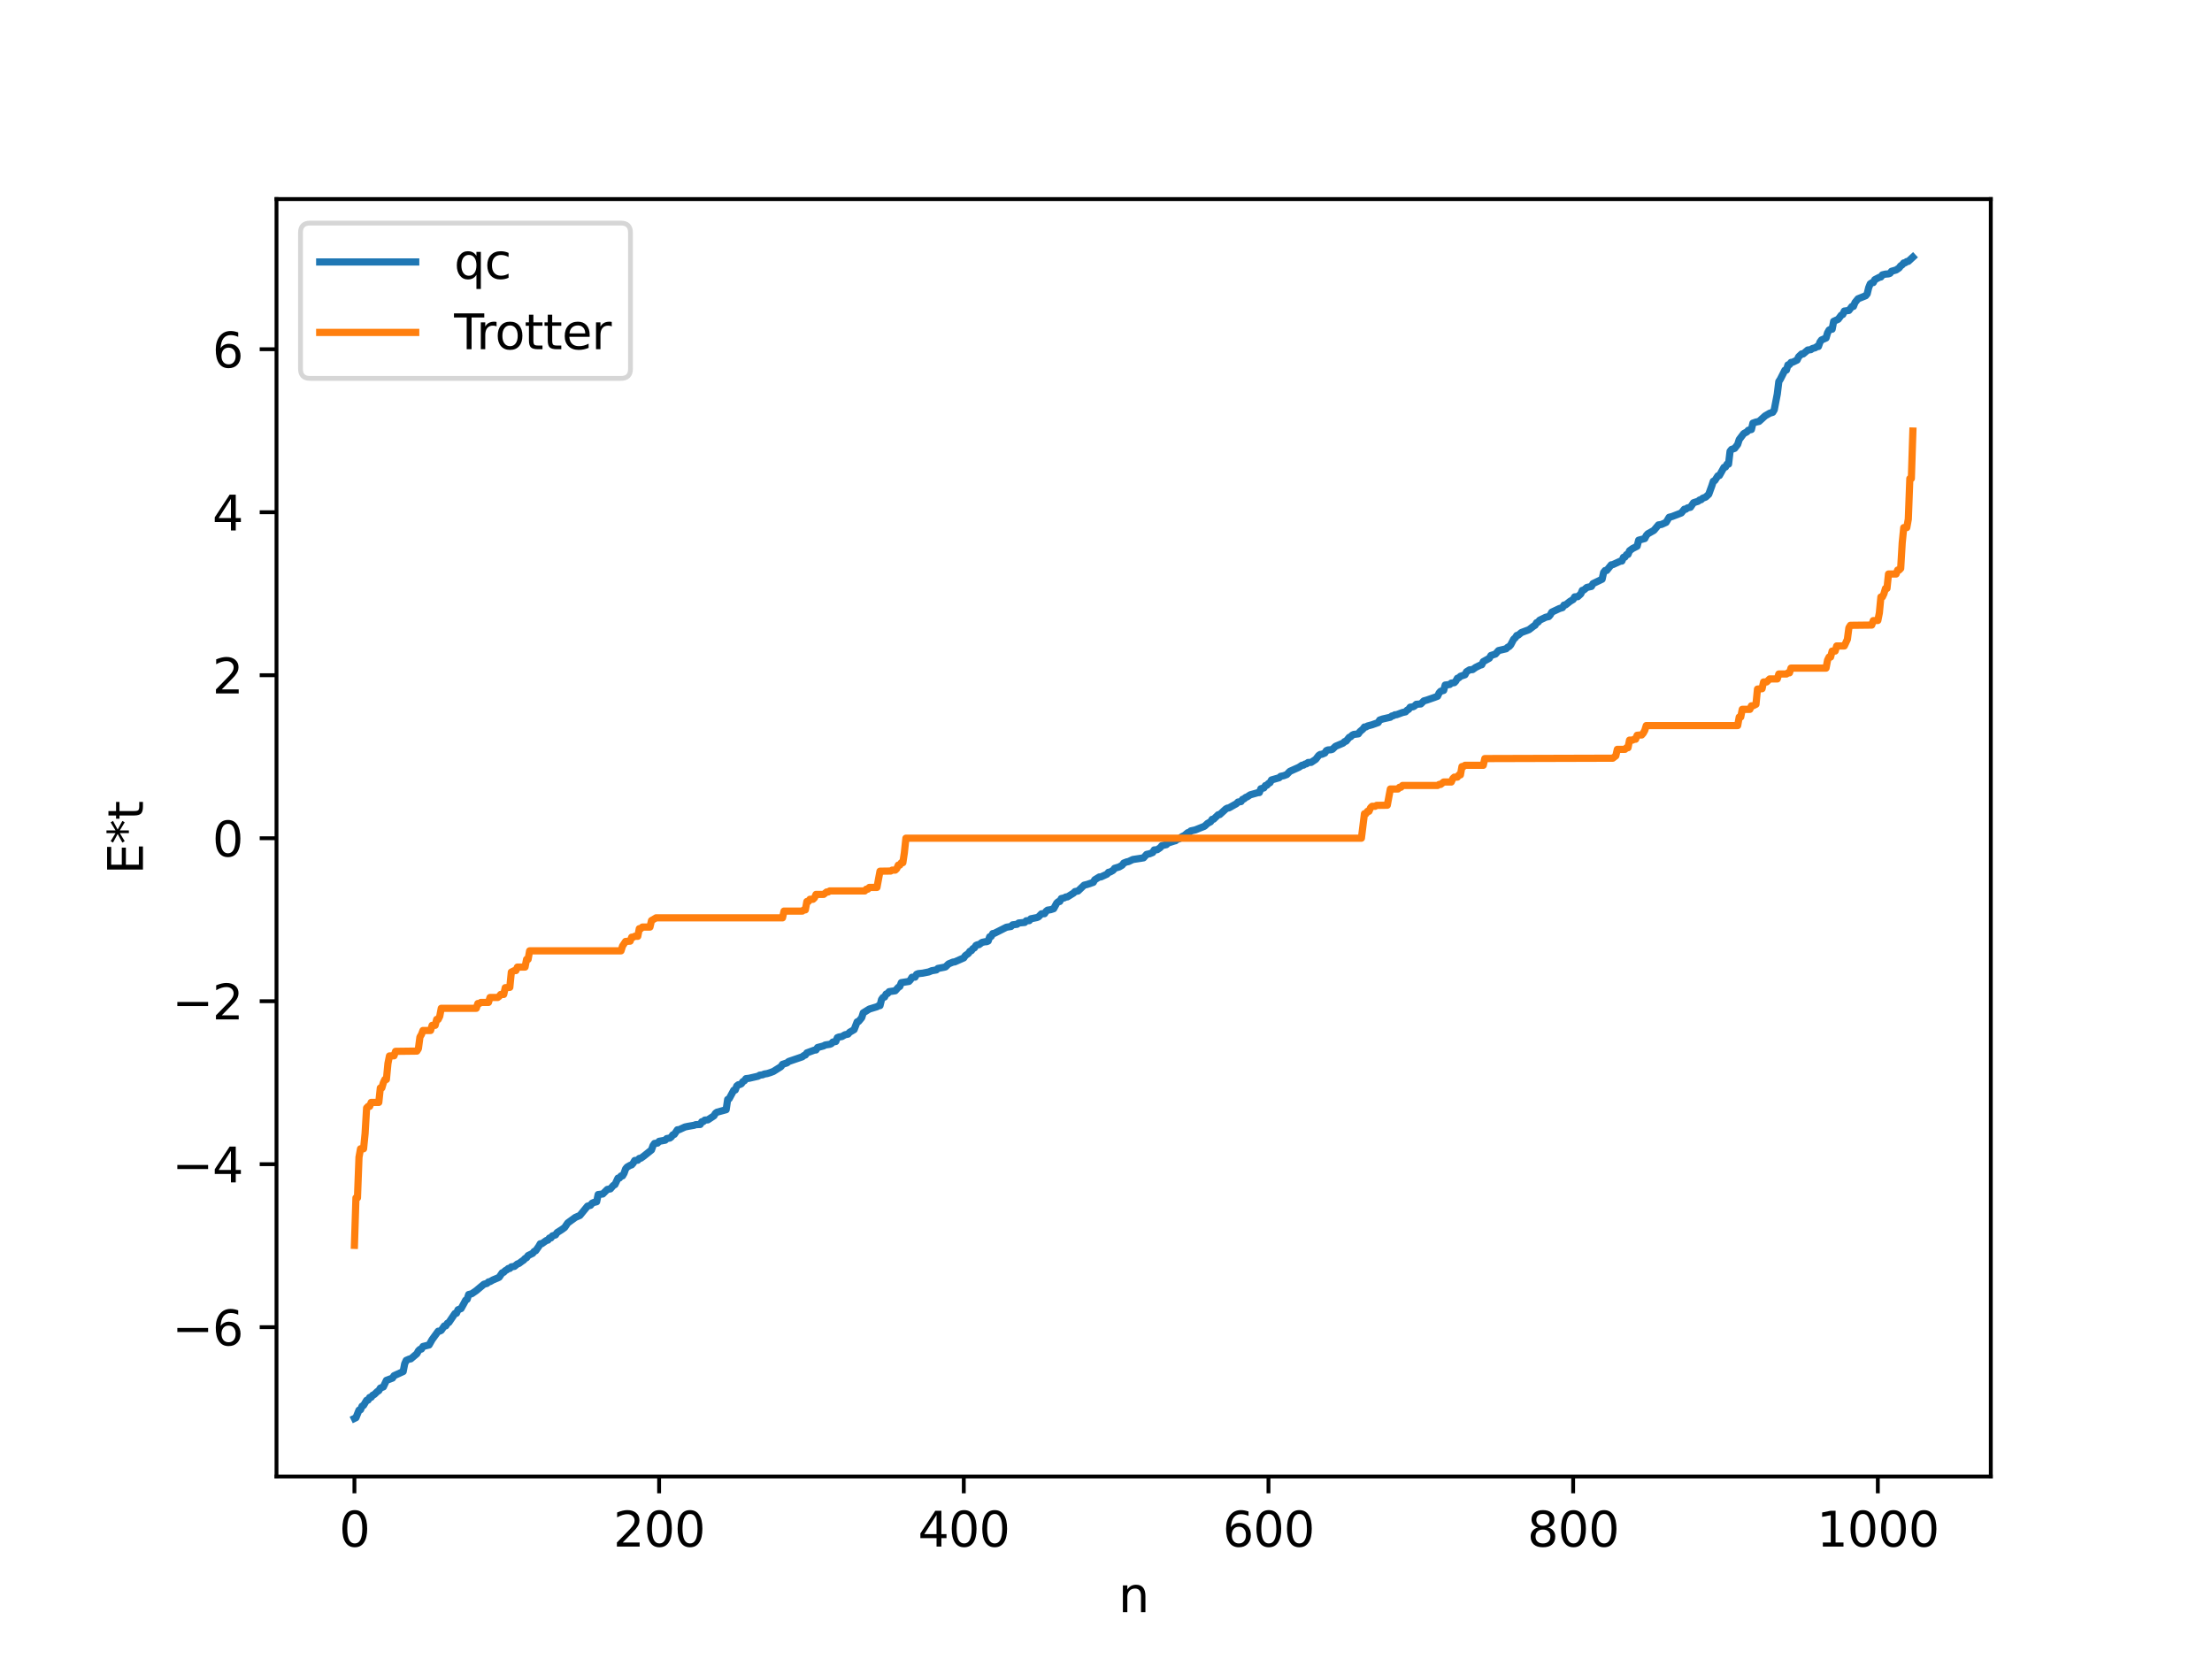 <?xml version="1.0" encoding="utf-8" standalone="no"?>
<!DOCTYPE svg PUBLIC "-//W3C//DTD SVG 1.1//EN"
  "http://www.w3.org/Graphics/SVG/1.1/DTD/svg11.dtd">
<svg xmlns:xlink="http://www.w3.org/1999/xlink" width="460.8pt" height="345.6pt" viewBox="0 0 460.8 345.6" xmlns="http://www.w3.org/2000/svg" version="1.1">
 <defs>
  <style type="text/css">*{stroke-linejoin: round; stroke-linecap: butt}</style>
 </defs>
 <g id="figure_1">
  <g id="patch_1">
   <path d="M 0 345.6 
L 460.8 345.6 
L 460.8 0 
L 0 0 
z
" style="fill: #ffffff"/>
  </g>
  <g id="axes_1">
   <g id="patch_2">
    <path d="M 57.6 307.584 
L 414.72 307.584 
L 414.72 41.472 
L 57.6 41.472 
z
" style="fill: #ffffff"/>
   </g>
   <g id="matplotlib.axis_1">
    <g id="xtick_1">
     <g id="line2d_1">
      <defs>
       <path id="mcfd85ed25e" d="M 0 0 
L 0 3.5 
" style="stroke: #000000; stroke-width: 0.8"/>
      </defs>
      <g>
       <use xlink:href="#mcfd85ed25e" x="73.833" y="307.584" style="stroke: #000000; stroke-width: 0.8"/>
      </g>
     </g>
     <g id="text_1">
      <!-- 0 -->
      <g transform="translate(70.651 322.182) scale(0.1 -0.1)">
       <defs>
        <path id="DejaVuSans-30" d="M 2034 4250 
Q 1547 4250 1301 3770 
Q 1056 3291 1056 2328 
Q 1056 1369 1301 889 
Q 1547 409 2034 409 
Q 2525 409 2770 889 
Q 3016 1369 3016 2328 
Q 3016 3291 2770 3770 
Q 2525 4250 2034 4250 
z
M 2034 4750 
Q 2819 4750 3233 4129 
Q 3647 3509 3647 2328 
Q 3647 1150 3233 529 
Q 2819 -91 2034 -91 
Q 1250 -91 836 529 
Q 422 1150 422 2328 
Q 422 3509 836 4129 
Q 1250 4750 2034 4750 
z
" transform="scale(0.016)"/>
       </defs>
       <use xlink:href="#DejaVuSans-30"/>
      </g>
     </g>
    </g>
    <g id="xtick_2">
     <g id="line2d_2">
      <g>
       <use xlink:href="#mcfd85ed25e" x="137.304" y="307.584" style="stroke: #000000; stroke-width: 0.8"/>
      </g>
     </g>
     <g id="text_2">
      <!-- 200 -->
      <g transform="translate(127.76 322.182) scale(0.1 -0.1)">
       <defs>
        <path id="DejaVuSans-32" d="M 1228 531 
L 3431 531 
L 3431 0 
L 469 0 
L 469 531 
Q 828 903 1448 1529 
Q 2069 2156 2228 2338 
Q 2531 2678 2651 2914 
Q 2772 3150 2772 3378 
Q 2772 3750 2511 3984 
Q 2250 4219 1831 4219 
Q 1534 4219 1204 4116 
Q 875 4013 500 3803 
L 500 4441 
Q 881 4594 1212 4672 
Q 1544 4750 1819 4750 
Q 2544 4750 2975 4387 
Q 3406 4025 3406 3419 
Q 3406 3131 3298 2873 
Q 3191 2616 2906 2266 
Q 2828 2175 2409 1742 
Q 1991 1309 1228 531 
z
" transform="scale(0.016)"/>
       </defs>
       <use xlink:href="#DejaVuSans-32"/>
       <use xlink:href="#DejaVuSans-30" x="63.623"/>
       <use xlink:href="#DejaVuSans-30" x="127.246"/>
      </g>
     </g>
    </g>
    <g id="xtick_3">
     <g id="line2d_3">
      <g>
       <use xlink:href="#mcfd85ed25e" x="200.775" y="307.584" style="stroke: #000000; stroke-width: 0.8"/>
      </g>
     </g>
     <g id="text_3">
      <!-- 400 -->
      <g transform="translate(191.231 322.182) scale(0.1 -0.1)">
       <defs>
        <path id="DejaVuSans-34" d="M 2419 4116 
L 825 1625 
L 2419 1625 
L 2419 4116 
z
M 2253 4666 
L 3047 4666 
L 3047 1625 
L 3713 1625 
L 3713 1100 
L 3047 1100 
L 3047 0 
L 2419 0 
L 2419 1100 
L 313 1100 
L 313 1709 
L 2253 4666 
z
" transform="scale(0.016)"/>
       </defs>
       <use xlink:href="#DejaVuSans-34"/>
       <use xlink:href="#DejaVuSans-30" x="63.623"/>
       <use xlink:href="#DejaVuSans-30" x="127.246"/>
      </g>
     </g>
    </g>
    <g id="xtick_4">
     <g id="line2d_4">
      <g>
       <use xlink:href="#mcfd85ed25e" x="264.246" y="307.584" style="stroke: #000000; stroke-width: 0.8"/>
      </g>
     </g>
     <g id="text_4">
      <!-- 600 -->
      <g transform="translate(254.702 322.182) scale(0.1 -0.1)">
       <defs>
        <path id="DejaVuSans-36" d="M 2113 2584 
Q 1688 2584 1439 2293 
Q 1191 2003 1191 1497 
Q 1191 994 1439 701 
Q 1688 409 2113 409 
Q 2538 409 2786 701 
Q 3034 994 3034 1497 
Q 3034 2003 2786 2293 
Q 2538 2584 2113 2584 
z
M 3366 4563 
L 3366 3988 
Q 3128 4100 2886 4159 
Q 2644 4219 2406 4219 
Q 1781 4219 1451 3797 
Q 1122 3375 1075 2522 
Q 1259 2794 1537 2939 
Q 1816 3084 2150 3084 
Q 2853 3084 3261 2657 
Q 3669 2231 3669 1497 
Q 3669 778 3244 343 
Q 2819 -91 2113 -91 
Q 1303 -91 875 529 
Q 447 1150 447 2328 
Q 447 3434 972 4092 
Q 1497 4750 2381 4750 
Q 2619 4750 2861 4703 
Q 3103 4656 3366 4563 
z
" transform="scale(0.016)"/>
       </defs>
       <use xlink:href="#DejaVuSans-36"/>
       <use xlink:href="#DejaVuSans-30" x="63.623"/>
       <use xlink:href="#DejaVuSans-30" x="127.246"/>
      </g>
     </g>
    </g>
    <g id="xtick_5">
     <g id="line2d_5">
      <g>
       <use xlink:href="#mcfd85ed25e" x="327.717" y="307.584" style="stroke: #000000; stroke-width: 0.8"/>
      </g>
     </g>
     <g id="text_5">
      <!-- 800 -->
      <g transform="translate(318.173 322.182) scale(0.1 -0.1)">
       <defs>
        <path id="DejaVuSans-38" d="M 2034 2216 
Q 1584 2216 1326 1975 
Q 1069 1734 1069 1313 
Q 1069 891 1326 650 
Q 1584 409 2034 409 
Q 2484 409 2743 651 
Q 3003 894 3003 1313 
Q 3003 1734 2745 1975 
Q 2488 2216 2034 2216 
z
M 1403 2484 
Q 997 2584 770 2862 
Q 544 3141 544 3541 
Q 544 4100 942 4425 
Q 1341 4750 2034 4750 
Q 2731 4750 3128 4425 
Q 3525 4100 3525 3541 
Q 3525 3141 3298 2862 
Q 3072 2584 2669 2484 
Q 3125 2378 3379 2068 
Q 3634 1759 3634 1313 
Q 3634 634 3220 271 
Q 2806 -91 2034 -91 
Q 1263 -91 848 271 
Q 434 634 434 1313 
Q 434 1759 690 2068 
Q 947 2378 1403 2484 
z
M 1172 3481 
Q 1172 3119 1398 2916 
Q 1625 2713 2034 2713 
Q 2441 2713 2670 2916 
Q 2900 3119 2900 3481 
Q 2900 3844 2670 4047 
Q 2441 4250 2034 4250 
Q 1625 4250 1398 4047 
Q 1172 3844 1172 3481 
z
" transform="scale(0.016)"/>
       </defs>
       <use xlink:href="#DejaVuSans-38"/>
       <use xlink:href="#DejaVuSans-30" x="63.623"/>
       <use xlink:href="#DejaVuSans-30" x="127.246"/>
      </g>
     </g>
    </g>
    <g id="xtick_6">
     <g id="line2d_6">
      <g>
       <use xlink:href="#mcfd85ed25e" x="391.188" y="307.584" style="stroke: #000000; stroke-width: 0.8"/>
      </g>
     </g>
     <g id="text_6">
      <!-- 1000 -->
      <g transform="translate(378.463 322.182) scale(0.1 -0.1)">
       <defs>
        <path id="DejaVuSans-31" d="M 794 531 
L 1825 531 
L 1825 4091 
L 703 3866 
L 703 4441 
L 1819 4666 
L 2450 4666 
L 2450 531 
L 3481 531 
L 3481 0 
L 794 0 
L 794 531 
z
" transform="scale(0.016)"/>
       </defs>
       <use xlink:href="#DejaVuSans-31"/>
       <use xlink:href="#DejaVuSans-30" x="63.623"/>
       <use xlink:href="#DejaVuSans-30" x="127.246"/>
       <use xlink:href="#DejaVuSans-30" x="190.869"/>
      </g>
     </g>
    </g>
    <g id="text_7">
     <!-- n -->
     <g transform="translate(232.991 335.861) scale(0.1 -0.1)">
      <defs>
       <path id="DejaVuSans-6e" d="M 3513 2113 
L 3513 0 
L 2938 0 
L 2938 2094 
Q 2938 2591 2744 2837 
Q 2550 3084 2163 3084 
Q 1697 3084 1428 2787 
Q 1159 2491 1159 1978 
L 1159 0 
L 581 0 
L 581 3500 
L 1159 3500 
L 1159 2956 
Q 1366 3272 1645 3428 
Q 1925 3584 2291 3584 
Q 2894 3584 3203 3211 
Q 3513 2838 3513 2113 
z
" transform="scale(0.016)"/>
      </defs>
      <use xlink:href="#DejaVuSans-6e"/>
     </g>
    </g>
   </g>
   <g id="matplotlib.axis_2">
    <g id="ytick_1">
     <g id="line2d_7">
      <defs>
       <path id="ma6d33f11a2" d="M 0 0 
L -3.5 0 
" style="stroke: #000000; stroke-width: 0.8"/>
      </defs>
      <g>
       <use xlink:href="#ma6d33f11a2" x="57.6" y="276.471" style="stroke: #000000; stroke-width: 0.8"/>
      </g>
     </g>
     <g id="text_8">
      <!-- −6 -->
      <g transform="translate(35.858 280.271) scale(0.1 -0.1)">
       <defs>
        <path id="DejaVuSans-2212" d="M 678 2272 
L 4684 2272 
L 4684 1741 
L 678 1741 
L 678 2272 
z
" transform="scale(0.016)"/>
       </defs>
       <use xlink:href="#DejaVuSans-2212"/>
       <use xlink:href="#DejaVuSans-36" x="83.789"/>
      </g>
     </g>
    </g>
    <g id="ytick_2">
     <g id="line2d_8">
      <g>
       <use xlink:href="#ma6d33f11a2" x="57.6" y="242.519" style="stroke: #000000; stroke-width: 0.8"/>
      </g>
     </g>
     <g id="text_9">
      <!-- −4 -->
      <g transform="translate(35.858 246.318) scale(0.1 -0.1)">
       <use xlink:href="#DejaVuSans-2212"/>
       <use xlink:href="#DejaVuSans-34" x="83.789"/>
      </g>
     </g>
    </g>
    <g id="ytick_3">
     <g id="line2d_9">
      <g>
       <use xlink:href="#ma6d33f11a2" x="57.6" y="208.566" style="stroke: #000000; stroke-width: 0.8"/>
      </g>
     </g>
     <g id="text_10">
      <!-- −2 -->
      <g transform="translate(35.858 212.365) scale(0.1 -0.1)">
       <use xlink:href="#DejaVuSans-2212"/>
       <use xlink:href="#DejaVuSans-32" x="83.789"/>
      </g>
     </g>
    </g>
    <g id="ytick_4">
     <g id="line2d_10">
      <g>
       <use xlink:href="#ma6d33f11a2" x="57.6" y="174.614" style="stroke: #000000; stroke-width: 0.8"/>
      </g>
     </g>
     <g id="text_11">
      <!-- 0 -->
      <g transform="translate(44.237 178.413) scale(0.1 -0.1)">
       <use xlink:href="#DejaVuSans-30"/>
      </g>
     </g>
    </g>
    <g id="ytick_5">
     <g id="line2d_11">
      <g>
       <use xlink:href="#ma6d33f11a2" x="57.6" y="140.661" style="stroke: #000000; stroke-width: 0.8"/>
      </g>
     </g>
     <g id="text_12">
      <!-- 2 -->
      <g transform="translate(44.237 144.46) scale(0.1 -0.1)">
       <use xlink:href="#DejaVuSans-32"/>
      </g>
     </g>
    </g>
    <g id="ytick_6">
     <g id="line2d_12">
      <g>
       <use xlink:href="#ma6d33f11a2" x="57.6" y="106.709" style="stroke: #000000; stroke-width: 0.8"/>
      </g>
     </g>
     <g id="text_13">
      <!-- 4 -->
      <g transform="translate(44.237 110.508) scale(0.1 -0.1)">
       <use xlink:href="#DejaVuSans-34"/>
      </g>
     </g>
    </g>
    <g id="ytick_7">
     <g id="line2d_13">
      <g>
       <use xlink:href="#ma6d33f11a2" x="57.6" y="72.756" style="stroke: #000000; stroke-width: 0.8"/>
      </g>
     </g>
     <g id="text_14">
      <!-- 6 -->
      <g transform="translate(44.237 76.555) scale(0.1 -0.1)">
       <use xlink:href="#DejaVuSans-36"/>
      </g>
     </g>
    </g>
    <g id="text_15">
     <!-- E*t -->
     <g transform="translate(29.778 182.148) rotate(-90) scale(0.1 -0.1)">
      <defs>
       <path id="DejaVuSans-45" d="M 628 4666 
L 3578 4666 
L 3578 4134 
L 1259 4134 
L 1259 2753 
L 3481 2753 
L 3481 2222 
L 1259 2222 
L 1259 531 
L 3634 531 
L 3634 0 
L 628 0 
L 628 4666 
z
" transform="scale(0.016)"/>
       <path id="DejaVuSans-2a" d="M 3009 3897 
L 1888 3291 
L 3009 2681 
L 2828 2375 
L 1778 3009 
L 1778 1831 
L 1422 1831 
L 1422 3009 
L 372 2375 
L 191 2681 
L 1313 3291 
L 191 3897 
L 372 4206 
L 1422 3572 
L 1422 4750 
L 1778 4750 
L 1778 3572 
L 2828 4206 
L 3009 3897 
z
" transform="scale(0.016)"/>
       <path id="DejaVuSans-74" d="M 1172 4494 
L 1172 3500 
L 2356 3500 
L 2356 3053 
L 1172 3053 
L 1172 1153 
Q 1172 725 1289 603 
Q 1406 481 1766 481 
L 2356 481 
L 2356 0 
L 1766 0 
Q 1100 0 847 248 
Q 594 497 594 1153 
L 594 3053 
L 172 3053 
L 172 3500 
L 594 3500 
L 594 4494 
L 1172 4494 
z
" transform="scale(0.016)"/>
      </defs>
      <use xlink:href="#DejaVuSans-45"/>
      <use xlink:href="#DejaVuSans-2a" x="63.184"/>
      <use xlink:href="#DejaVuSans-74" x="113.184"/>
     </g>
    </g>
   </g>
   <g id="line2d_14">
    <path d="M 73.833 295.488 
L 74.15 295.335 
L 74.785 293.761 
L 75.102 293.676 
L 75.42 292.933 
L 75.737 292.766 
L 76.372 291.708 
L 76.689 291.658 
L 77.006 291.109 
L 77.324 291.079 
L 77.641 290.648 
L 77.958 290.504 
L 78.593 289.896 
L 78.91 289.703 
L 79.228 289.164 
L 79.862 288.914 
L 80.497 287.551 
L 81.767 287.081 
L 82.084 286.582 
L 83.988 285.718 
L 84.305 284.102 
L 84.623 283.394 
L 85.258 283.12 
L 85.575 283.072 
L 86.844 282.003 
L 87.162 281.403 
L 87.479 281.1 
L 87.796 281.034 
L 88.114 280.495 
L 89.383 280.182 
L 90.018 279.057 
L 91.287 277.315 
L 91.605 277.299 
L 91.922 277.133 
L 92.557 276.217 
L 92.874 276.197 
L 93.191 275.671 
L 93.509 275.493 
L 94.778 273.621 
L 95.096 273.571 
L 95.413 272.843 
L 96.048 272.603 
L 96.682 271.457 
L 97 270.855 
L 97.317 270.672 
L 97.634 269.668 
L 98.269 269.516 
L 99.221 268.86 
L 100.808 267.528 
L 101.443 267.358 
L 101.76 267.047 
L 102.077 266.988 
L 102.712 266.627 
L 103.664 266.23 
L 103.981 266.074 
L 104.616 265.149 
L 104.934 265.038 
L 105.251 264.697 
L 105.568 264.54 
L 105.886 264.253 
L 106.203 264.241 
L 106.52 263.906 
L 107.155 263.814 
L 107.79 263.302 
L 108.107 263.205 
L 108.742 262.724 
L 109.059 262.526 
L 109.377 262.164 
L 109.694 262.006 
L 110.011 261.56 
L 110.963 261.095 
L 111.281 260.693 
L 111.598 260.554 
L 112.233 259.653 
L 112.55 259.097 
L 112.867 259.089 
L 113.82 258.411 
L 114.137 258.344 
L 114.454 257.903 
L 114.772 257.884 
L 115.089 257.448 
L 115.724 257.256 
L 116.041 256.772 
L 116.993 256.169 
L 117.628 255.709 
L 118.262 254.77 
L 119.849 253.612 
L 120.801 253.203 
L 122.388 251.262 
L 123.023 251.082 
L 123.34 250.657 
L 123.658 250.505 
L 124.292 250.346 
L 124.61 248.841 
L 125.562 248.73 
L 126.514 247.781 
L 127.148 247.667 
L 127.783 246.939 
L 128.1 246.778 
L 128.735 245.429 
L 129.053 245.404 
L 129.37 244.972 
L 129.687 244.956 
L 130.005 244.409 
L 130.322 243.503 
L 130.639 243.123 
L 131.274 242.758 
L 131.591 242.661 
L 131.909 242.299 
L 132.226 241.753 
L 132.861 241.695 
L 133.178 241.319 
L 133.496 241.276 
L 134.13 240.826 
L 135.717 239.554 
L 136.034 238.65 
L 136.352 238.199 
L 136.986 238.122 
L 137.304 237.758 
L 138.573 237.522 
L 138.891 237.185 
L 139.525 237.082 
L 139.843 236.852 
L 140.16 236.404 
L 140.477 236.306 
L 141.112 235.356 
L 141.429 235.352 
L 142.699 234.772 
L 143.334 234.638 
L 144.603 234.417 
L 144.92 234.287 
L 145.872 234.244 
L 146.19 233.683 
L 146.507 233.647 
L 146.824 233.336 
L 147.459 233.286 
L 148.729 232.448 
L 149.046 231.914 
L 149.363 231.691 
L 151.267 231.171 
L 151.585 229.037 
L 151.902 228.879 
L 152.854 227.113 
L 153.172 227.067 
L 153.489 226.223 
L 153.806 225.98 
L 154.124 225.931 
L 154.441 225.763 
L 154.758 225.313 
L 155.076 225.145 
L 155.393 224.702 
L 156.028 224.629 
L 157.932 224.191 
L 158.249 223.982 
L 158.884 223.898 
L 159.201 223.745 
L 159.836 223.641 
L 160.471 223.44 
L 161.105 223.201 
L 162.692 222.201 
L 163.01 221.725 
L 163.962 221.413 
L 164.279 221.133 
L 167.135 220.153 
L 167.453 219.887 
L 167.77 219.781 
L 168.087 219.332 
L 169.674 218.751 
L 169.991 218.726 
L 170.309 218.22 
L 171.578 217.88 
L 171.896 217.693 
L 172.848 217.546 
L 173.165 217.423 
L 173.482 217.082 
L 174.117 216.956 
L 174.434 216.165 
L 174.752 216.034 
L 175.386 215.931 
L 176.021 215.559 
L 176.656 215.43 
L 176.973 215.049 
L 177.925 214.493 
L 178.56 212.869 
L 178.877 212.771 
L 179.512 212.004 
L 179.829 210.989 
L 181.099 210.206 
L 182.686 209.722 
L 183.003 209.531 
L 183.32 209.489 
L 183.638 208.212 
L 183.955 207.785 
L 184.272 207.7 
L 184.59 207.075 
L 184.907 206.965 
L 185.224 206.58 
L 186.494 206.395 
L 187.129 205.684 
L 187.446 205.494 
L 187.763 204.697 
L 189.35 204.449 
L 189.667 204.11 
L 189.985 203.58 
L 190.62 203.557 
L 190.937 202.969 
L 191.254 202.833 
L 192.206 202.729 
L 193.476 202.474 
L 194.11 202.214 
L 195.062 202.056 
L 195.38 201.744 
L 196.649 201.502 
L 196.967 201.418 
L 197.601 200.803 
L 198.553 200.409 
L 198.871 200.386 
L 200.775 199.545 
L 201.092 199.068 
L 201.727 198.625 
L 202.044 198.168 
L 202.362 198.041 
L 202.679 197.615 
L 202.996 197.458 
L 203.314 196.95 
L 203.631 196.805 
L 203.948 196.788 
L 204.583 196.315 
L 205.218 196.181 
L 205.535 196.174 
L 205.853 196.037 
L 206.17 195.146 
L 206.487 195.066 
L 206.805 194.482 
L 207.122 194.44 
L 209.661 193.157 
L 210.613 193.006 
L 210.93 192.668 
L 211.882 192.542 
L 212.2 192.277 
L 213.469 192.16 
L 213.786 191.809 
L 214.421 191.782 
L 214.739 191.403 
L 216.008 191.145 
L 216.325 191.012 
L 216.96 190.364 
L 217.595 190.336 
L 217.912 189.853 
L 218.229 189.599 
L 218.864 189.503 
L 219.499 189.297 
L 220.134 188.127 
L 220.451 187.846 
L 220.768 187.793 
L 221.086 187.184 
L 221.72 187.042 
L 222.038 186.853 
L 222.355 186.841 
L 223.624 186.055 
L 223.942 185.73 
L 224.577 185.609 
L 225.846 184.396 
L 226.481 184.242 
L 227.75 183.812 
L 228.067 183.265 
L 229.02 182.683 
L 229.337 182.682 
L 230.606 182.101 
L 230.924 181.715 
L 231.241 181.669 
L 231.876 181.306 
L 232.193 180.883 
L 233.145 180.599 
L 233.78 180.229 
L 234.097 179.793 
L 234.732 179.541 
L 235.049 179.494 
L 236.001 179.049 
L 237.588 178.808 
L 238.223 178.702 
L 238.858 177.989 
L 239.492 177.852 
L 240.127 177.597 
L 240.444 177.06 
L 241.079 177.005 
L 241.714 176.564 
L 242.031 176.168 
L 242.983 175.948 
L 243.3 175.624 
L 244.57 175.212 
L 244.887 175.135 
L 245.205 174.827 
L 245.522 174.789 
L 245.839 174.634 
L 246.157 174.332 
L 246.791 174.004 
L 247.426 173.467 
L 247.743 173.422 
L 248.061 173.095 
L 249.013 172.882 
L 250.917 172.121 
L 251.552 171.534 
L 252.186 171.191 
L 252.504 170.686 
L 252.821 170.649 
L 253.773 169.729 
L 254.091 169.693 
L 255.36 168.526 
L 255.677 168.347 
L 255.995 168.309 
L 257.581 167.414 
L 257.899 167.083 
L 258.534 166.981 
L 258.851 166.512 
L 259.168 166.421 
L 259.486 166.116 
L 259.803 166.006 
L 260.438 165.581 
L 262.024 165.131 
L 262.342 165.106 
L 262.659 164.309 
L 263.294 164.138 
L 263.611 163.639 
L 263.929 163.57 
L 264.246 163.21 
L 264.563 163.05 
L 264.881 162.476 
L 266.467 162.021 
L 266.785 161.725 
L 267.42 161.591 
L 268.054 161.355 
L 268.689 160.693 
L 270.593 159.838 
L 271.228 159.411 
L 271.545 159.392 
L 271.862 159.164 
L 272.18 159.114 
L 272.497 158.842 
L 273.132 158.818 
L 274.084 158.19 
L 274.719 157.371 
L 275.036 157.164 
L 275.353 157.139 
L 275.988 156.874 
L 276.305 156.371 
L 276.623 156.23 
L 277.258 156.187 
L 277.575 156.085 
L 278.21 155.472 
L 279.796 154.801 
L 280.114 154.483 
L 280.431 154.391 
L 281.066 153.604 
L 281.383 153.477 
L 281.7 153.147 
L 282.018 152.996 
L 282.97 152.876 
L 283.287 152.419 
L 283.922 151.88 
L 284.239 151.446 
L 284.557 151.438 
L 284.874 151.24 
L 285.826 150.982 
L 287.096 150.53 
L 287.413 149.997 
L 288.048 149.777 
L 289.634 149.415 
L 289.952 149.157 
L 290.269 149.095 
L 290.586 148.902 
L 290.904 148.896 
L 292.173 148.428 
L 292.808 148.288 
L 293.125 147.944 
L 293.443 147.774 
L 293.76 147.324 
L 294.395 147.224 
L 294.712 147.046 
L 295.029 146.721 
L 295.981 146.644 
L 296.616 146.011 
L 297.251 145.832 
L 298.838 145.281 
L 299.472 145.038 
L 299.79 144.358 
L 300.107 144.007 
L 300.742 143.823 
L 301.059 142.709 
L 302.011 142.591 
L 302.329 142.302 
L 302.963 142.208 
L 303.281 141.878 
L 303.598 141.295 
L 303.915 141.194 
L 304.233 140.883 
L 305.185 140.565 
L 305.502 139.936 
L 306.137 139.541 
L 306.772 139.486 
L 307.406 139.033 
L 308.358 138.561 
L 308.676 138.481 
L 308.993 137.828 
L 310.262 137.118 
L 310.58 136.557 
L 311.532 136.249 
L 312.167 135.527 
L 313.753 135.154 
L 314.071 134.833 
L 314.388 134.686 
L 314.705 134.34 
L 315.34 133.13 
L 315.658 132.876 
L 315.975 132.377 
L 316.292 132.305 
L 316.927 131.77 
L 318.514 131.177 
L 319.466 130.444 
L 319.783 130.251 
L 320.1 129.714 
L 320.418 129.598 
L 320.735 129.199 
L 322.005 128.584 
L 322.639 128.442 
L 322.957 128.076 
L 323.274 127.518 
L 324.861 126.768 
L 325.496 126.578 
L 325.813 126.045 
L 326.13 126.016 
L 327.082 125.265 
L 327.717 124.885 
L 328.034 124.339 
L 328.669 124.301 
L 329.304 123.731 
L 329.621 122.984 
L 329.939 122.911 
L 330.573 122.375 
L 331.525 122.16 
L 331.843 121.583 
L 333.747 120.662 
L 334.064 119.247 
L 334.381 118.845 
L 334.699 118.842 
L 335.651 117.665 
L 335.968 117.625 
L 337.555 116.898 
L 337.872 116.871 
L 338.19 116.101 
L 338.507 116.052 
L 338.824 115.541 
L 339.142 115.495 
L 339.459 114.737 
L 340.094 114.268 
L 341.046 113.78 
L 341.363 112.531 
L 342.633 112.19 
L 342.95 111.564 
L 343.267 111.205 
L 344.537 110.483 
L 345.489 109.35 
L 346.124 109.249 
L 347.076 108.821 
L 347.71 107.76 
L 348.345 107.593 
L 350.249 106.857 
L 350.884 106.074 
L 351.201 106.072 
L 351.519 105.814 
L 352.153 105.67 
L 352.788 104.736 
L 353.423 104.523 
L 353.74 104.432 
L 354.058 104.156 
L 354.375 104.1 
L 354.692 103.794 
L 355.327 103.555 
L 355.962 102.967 
L 356.596 101.231 
L 356.914 100.252 
L 357.231 100.107 
L 357.866 99.123 
L 358.183 99.063 
L 359.135 97.357 
L 359.453 97.29 
L 359.77 96.691 
L 360.087 96.686 
L 360.405 94.006 
L 360.722 93.617 
L 361.357 93.405 
L 361.991 92.58 
L 362.309 91.572 
L 363.261 90.314 
L 363.896 89.983 
L 364.213 89.625 
L 364.848 89.474 
L 365.165 88.145 
L 365.8 87.925 
L 366.434 87.792 
L 367.704 86.638 
L 368.656 86.085 
L 369.291 85.892 
L 369.608 85.371 
L 370.243 82.075 
L 370.56 79.483 
L 370.877 78.996 
L 371.829 77.116 
L 372.147 77.092 
L 372.464 76.019 
L 372.781 75.961 
L 373.099 75.497 
L 373.416 75.466 
L 374.368 75.01 
L 374.686 74.329 
L 375.32 73.726 
L 375.638 73.725 
L 376.59 72.913 
L 377.224 72.843 
L 377.542 72.607 
L 378.177 72.435 
L 378.494 72.196 
L 378.811 72.182 
L 379.129 71.271 
L 379.446 70.829 
L 380.398 70.413 
L 380.715 69.329 
L 381.033 68.761 
L 381.35 68.589 
L 381.667 68.581 
L 381.985 66.937 
L 382.937 66.504 
L 383.572 65.653 
L 383.889 65.513 
L 384.206 64.801 
L 385.158 64.671 
L 385.793 63.838 
L 386.11 63.829 
L 386.428 63.02 
L 387.062 62.244 
L 388.649 61.608 
L 388.967 61.217 
L 389.284 59.915 
L 389.601 59.139 
L 389.919 58.914 
L 390.236 58.865 
L 390.553 58.261 
L 391.505 57.768 
L 391.823 57.699 
L 392.14 57.259 
L 392.775 57.104 
L 393.41 57.051 
L 393.727 56.936 
L 394.044 56.511 
L 394.996 56.241 
L 395.631 55.808 
L 395.948 55.37 
L 396.266 55.175 
L 396.583 54.774 
L 396.9 54.736 
L 397.218 54.487 
L 397.535 54.446 
L 398.487 53.568 
L 398.487 53.568 
" clip-path="url(#p328c58f124)" style="fill: none; stroke: #1f77b4; stroke-width: 1.5; stroke-linecap: square"/>
   </g>
   <g id="line2d_15">
    <path d="M 73.833 259.431 
L 74.15 249.534 
L 74.467 249.534 
L 74.785 241.073 
L 75.102 239.316 
L 75.737 239.316 
L 76.054 236.151 
L 76.372 230.807 
L 76.689 230.479 
L 77.006 230.479 
L 77.324 229.652 
L 78.91 229.652 
L 79.228 226.638 
L 79.545 226.638 
L 79.862 225.546 
L 80.18 224.872 
L 80.497 224.872 
L 80.815 221.539 
L 81.132 219.969 
L 82.084 219.942 
L 82.401 219.014 
L 86.844 218.961 
L 87.162 218.452 
L 87.479 216.037 
L 87.796 215.503 
L 88.114 214.667 
L 89.7 214.667 
L 90.018 213.598 
L 90.653 213.598 
L 90.97 212.357 
L 91.287 212.357 
L 91.605 211.71 
L 91.922 210.047 
L 99.221 210.047 
L 99.539 209.056 
L 99.856 209.056 
L 100.173 208.822 
L 101.76 208.822 
L 102.077 207.795 
L 103.664 207.795 
L 103.981 207.563 
L 104.299 207.162 
L 104.934 207.162 
L 105.251 205.754 
L 106.203 205.683 
L 106.52 202.504 
L 107.155 202.19 
L 107.472 202.19 
L 107.79 201.458 
L 109.377 201.458 
L 109.694 199.851 
L 110.011 199.851 
L 110.329 198.076 
L 129.37 198.076 
L 129.687 197.068 
L 130.322 196.119 
L 131.274 196.059 
L 131.591 195.233 
L 131.909 195.233 
L 132.226 195.045 
L 132.861 195.045 
L 133.178 193.457 
L 133.496 193.457 
L 133.813 193.124 
L 135.4 193.124 
L 135.717 191.77 
L 136.669 191.204 
L 163.01 191.204 
L 163.327 189.798 
L 167.135 189.798 
L 167.453 189.542 
L 167.77 189.542 
L 168.087 187.802 
L 168.405 187.802 
L 168.722 187.337 
L 169.357 187.337 
L 169.674 187.038 
L 169.991 186.32 
L 171.578 186.32 
L 172.213 185.814 
L 172.53 185.814 
L 172.848 185.599 
L 180.147 185.599 
L 180.464 185.23 
L 180.781 185.23 
L 181.099 184.867 
L 182.686 184.867 
L 183.32 181.486 
L 185.542 181.456 
L 185.859 181.259 
L 186.494 181.259 
L 186.811 180.962 
L 187.129 180.219 
L 187.446 180.219 
L 187.763 179.715 
L 188.081 179.715 
L 188.398 177.612 
L 188.715 174.614 
L 283.605 174.614 
L 284.239 169.512 
L 284.557 169.512 
L 284.874 169.009 
L 285.191 169.009 
L 285.509 168.265 
L 285.826 167.968 
L 286.461 167.968 
L 286.778 167.772 
L 289 167.742 
L 289.634 164.36 
L 291.221 164.36 
L 291.539 163.998 
L 291.856 163.998 
L 292.173 163.628 
L 299.472 163.628 
L 299.79 163.414 
L 300.107 163.414 
L 300.742 162.907 
L 302.329 162.907 
L 302.646 162.19 
L 302.963 161.89 
L 303.598 161.89 
L 303.915 161.426 
L 304.233 161.426 
L 304.55 159.686 
L 304.867 159.686 
L 305.185 159.429 
L 308.993 159.429 
L 309.31 158.023 
L 335.968 157.946 
L 336.603 157.458 
L 336.92 156.103 
L 338.507 156.103 
L 338.824 155.771 
L 339.142 155.771 
L 339.459 154.182 
L 340.094 154.182 
L 340.411 153.994 
L 340.729 153.994 
L 341.046 153.169 
L 341.681 153.108 
L 341.998 153.108 
L 342.315 152.741 
L 342.633 152.16 
L 342.95 151.151 
L 361.991 151.151 
L 362.309 149.376 
L 362.626 149.376 
L 362.943 147.77 
L 364.53 147.77 
L 364.848 147.038 
L 365.165 147.038 
L 365.8 146.724 
L 366.117 143.545 
L 367.069 143.474 
L 367.386 142.065 
L 368.021 142.065 
L 368.656 141.433 
L 370.243 141.433 
L 370.56 140.406 
L 372.147 140.406 
L 372.464 140.171 
L 372.781 140.171 
L 373.099 139.18 
L 380.398 139.18 
L 380.715 137.517 
L 381.033 136.871 
L 381.35 136.871 
L 381.667 135.629 
L 382.302 135.629 
L 382.62 134.561 
L 384.206 134.561 
L 384.841 133.191 
L 385.158 130.775 
L 385.476 130.266 
L 389.919 130.214 
L 390.236 129.285 
L 391.188 129.258 
L 391.505 127.689 
L 391.823 124.355 
L 392.14 124.355 
L 392.458 123.681 
L 392.775 122.59 
L 393.092 122.59 
L 393.41 119.575 
L 394.996 119.575 
L 395.314 118.748 
L 395.631 118.748 
L 395.948 118.42 
L 396.266 113.077 
L 396.583 109.911 
L 397.218 109.911 
L 397.535 108.154 
L 397.853 99.694 
L 398.17 99.694 
L 398.487 89.797 
L 398.487 89.797 
" clip-path="url(#p328c58f124)" style="fill: none; stroke: #ff7f0e; stroke-width: 1.5; stroke-linecap: square"/>
   </g>
   <g id="patch_3">
    <path d="M 57.6 307.584 
L 57.6 41.472 
" style="fill: none; stroke: #000000; stroke-width: 0.8; stroke-linejoin: miter; stroke-linecap: square"/>
   </g>
   <g id="patch_4">
    <path d="M 414.72 307.584 
L 414.72 41.472 
" style="fill: none; stroke: #000000; stroke-width: 0.8; stroke-linejoin: miter; stroke-linecap: square"/>
   </g>
   <g id="patch_5">
    <path d="M 57.6 307.584 
L 414.72 307.584 
" style="fill: none; stroke: #000000; stroke-width: 0.8; stroke-linejoin: miter; stroke-linecap: square"/>
   </g>
   <g id="patch_6">
    <path d="M 57.6 41.472 
L 414.72 41.472 
" style="fill: none; stroke: #000000; stroke-width: 0.8; stroke-linejoin: miter; stroke-linecap: square"/>
   </g>
   <g id="legend_1">
    <g id="patch_7">
     <path d="M 64.6 78.828 
L 129.342 78.828 
Q 131.342 78.828 131.342 76.828 
L 131.342 48.472 
Q 131.342 46.472 129.342 46.472 
L 64.6 46.472 
Q 62.6 46.472 62.6 48.472 
L 62.6 76.828 
Q 62.6 78.828 64.6 78.828 
z
" style="fill: #ffffff; opacity: 0.8; stroke: #cccccc; stroke-linejoin: miter"/>
    </g>
    <g id="line2d_16">
     <path d="M 66.6 54.57 
L 76.6 54.57 
L 86.6 54.57 
" style="fill: none; stroke: #1f77b4; stroke-width: 1.5; stroke-linecap: square"/>
    </g>
    <g id="text_16">
     <!-- qc -->
     <g transform="translate(94.6 58.07) scale(0.1 -0.1)">
      <defs>
       <path id="DejaVuSans-71" d="M 947 1747 
Q 947 1113 1208 752 
Q 1469 391 1925 391 
Q 2381 391 2643 752 
Q 2906 1113 2906 1747 
Q 2906 2381 2643 2742 
Q 2381 3103 1925 3103 
Q 1469 3103 1208 2742 
Q 947 2381 947 1747 
z
M 2906 525 
Q 2725 213 2448 61 
Q 2172 -91 1784 -91 
Q 1150 -91 751 415 
Q 353 922 353 1747 
Q 353 2572 751 3078 
Q 1150 3584 1784 3584 
Q 2172 3584 2448 3432 
Q 2725 3281 2906 2969 
L 2906 3500 
L 3481 3500 
L 3481 -1331 
L 2906 -1331 
L 2906 525 
z
" transform="scale(0.016)"/>
       <path id="DejaVuSans-63" d="M 3122 3366 
L 3122 2828 
Q 2878 2963 2633 3030 
Q 2388 3097 2138 3097 
Q 1578 3097 1268 2742 
Q 959 2388 959 1747 
Q 959 1106 1268 751 
Q 1578 397 2138 397 
Q 2388 397 2633 464 
Q 2878 531 3122 666 
L 3122 134 
Q 2881 22 2623 -34 
Q 2366 -91 2075 -91 
Q 1284 -91 818 406 
Q 353 903 353 1747 
Q 353 2603 823 3093 
Q 1294 3584 2113 3584 
Q 2378 3584 2631 3529 
Q 2884 3475 3122 3366 
z
" transform="scale(0.016)"/>
      </defs>
      <use xlink:href="#DejaVuSans-71"/>
      <use xlink:href="#DejaVuSans-63" x="63.477"/>
     </g>
    </g>
    <g id="line2d_17">
     <path d="M 66.6 69.249 
L 76.6 69.249 
L 86.6 69.249 
" style="fill: none; stroke: #ff7f0e; stroke-width: 1.5; stroke-linecap: square"/>
    </g>
    <g id="text_17">
     <!-- Trotter -->
     <g transform="translate(94.6 72.749) scale(0.1 -0.1)">
      <defs>
       <path id="DejaVuSans-54" d="M -19 4666 
L 3928 4666 
L 3928 4134 
L 2272 4134 
L 2272 0 
L 1638 0 
L 1638 4134 
L -19 4134 
L -19 4666 
z
" transform="scale(0.016)"/>
       <path id="DejaVuSans-72" d="M 2631 2963 
Q 2534 3019 2420 3045 
Q 2306 3072 2169 3072 
Q 1681 3072 1420 2755 
Q 1159 2438 1159 1844 
L 1159 0 
L 581 0 
L 581 3500 
L 1159 3500 
L 1159 2956 
Q 1341 3275 1631 3429 
Q 1922 3584 2338 3584 
Q 2397 3584 2469 3576 
Q 2541 3569 2628 3553 
L 2631 2963 
z
" transform="scale(0.016)"/>
       <path id="DejaVuSans-6f" d="M 1959 3097 
Q 1497 3097 1228 2736 
Q 959 2375 959 1747 
Q 959 1119 1226 758 
Q 1494 397 1959 397 
Q 2419 397 2687 759 
Q 2956 1122 2956 1747 
Q 2956 2369 2687 2733 
Q 2419 3097 1959 3097 
z
M 1959 3584 
Q 2709 3584 3137 3096 
Q 3566 2609 3566 1747 
Q 3566 888 3137 398 
Q 2709 -91 1959 -91 
Q 1206 -91 779 398 
Q 353 888 353 1747 
Q 353 2609 779 3096 
Q 1206 3584 1959 3584 
z
" transform="scale(0.016)"/>
       <path id="DejaVuSans-65" d="M 3597 1894 
L 3597 1613 
L 953 1613 
Q 991 1019 1311 708 
Q 1631 397 2203 397 
Q 2534 397 2845 478 
Q 3156 559 3463 722 
L 3463 178 
Q 3153 47 2828 -22 
Q 2503 -91 2169 -91 
Q 1331 -91 842 396 
Q 353 884 353 1716 
Q 353 2575 817 3079 
Q 1281 3584 2069 3584 
Q 2775 3584 3186 3129 
Q 3597 2675 3597 1894 
z
M 3022 2063 
Q 3016 2534 2758 2815 
Q 2500 3097 2075 3097 
Q 1594 3097 1305 2825 
Q 1016 2553 972 2059 
L 3022 2063 
z
" transform="scale(0.016)"/>
      </defs>
      <use xlink:href="#DejaVuSans-54"/>
      <use xlink:href="#DejaVuSans-72" x="46.334"/>
      <use xlink:href="#DejaVuSans-6f" x="85.197"/>
      <use xlink:href="#DejaVuSans-74" x="146.379"/>
      <use xlink:href="#DejaVuSans-74" x="185.588"/>
      <use xlink:href="#DejaVuSans-65" x="224.797"/>
      <use xlink:href="#DejaVuSans-72" x="286.32"/>
     </g>
    </g>
   </g>
  </g>
 </g>
 <defs>
  <clipPath id="p328c58f124">
   <rect x="57.6" y="41.472" width="357.12" height="266.112"/>
  </clipPath>
 </defs>
</svg>
